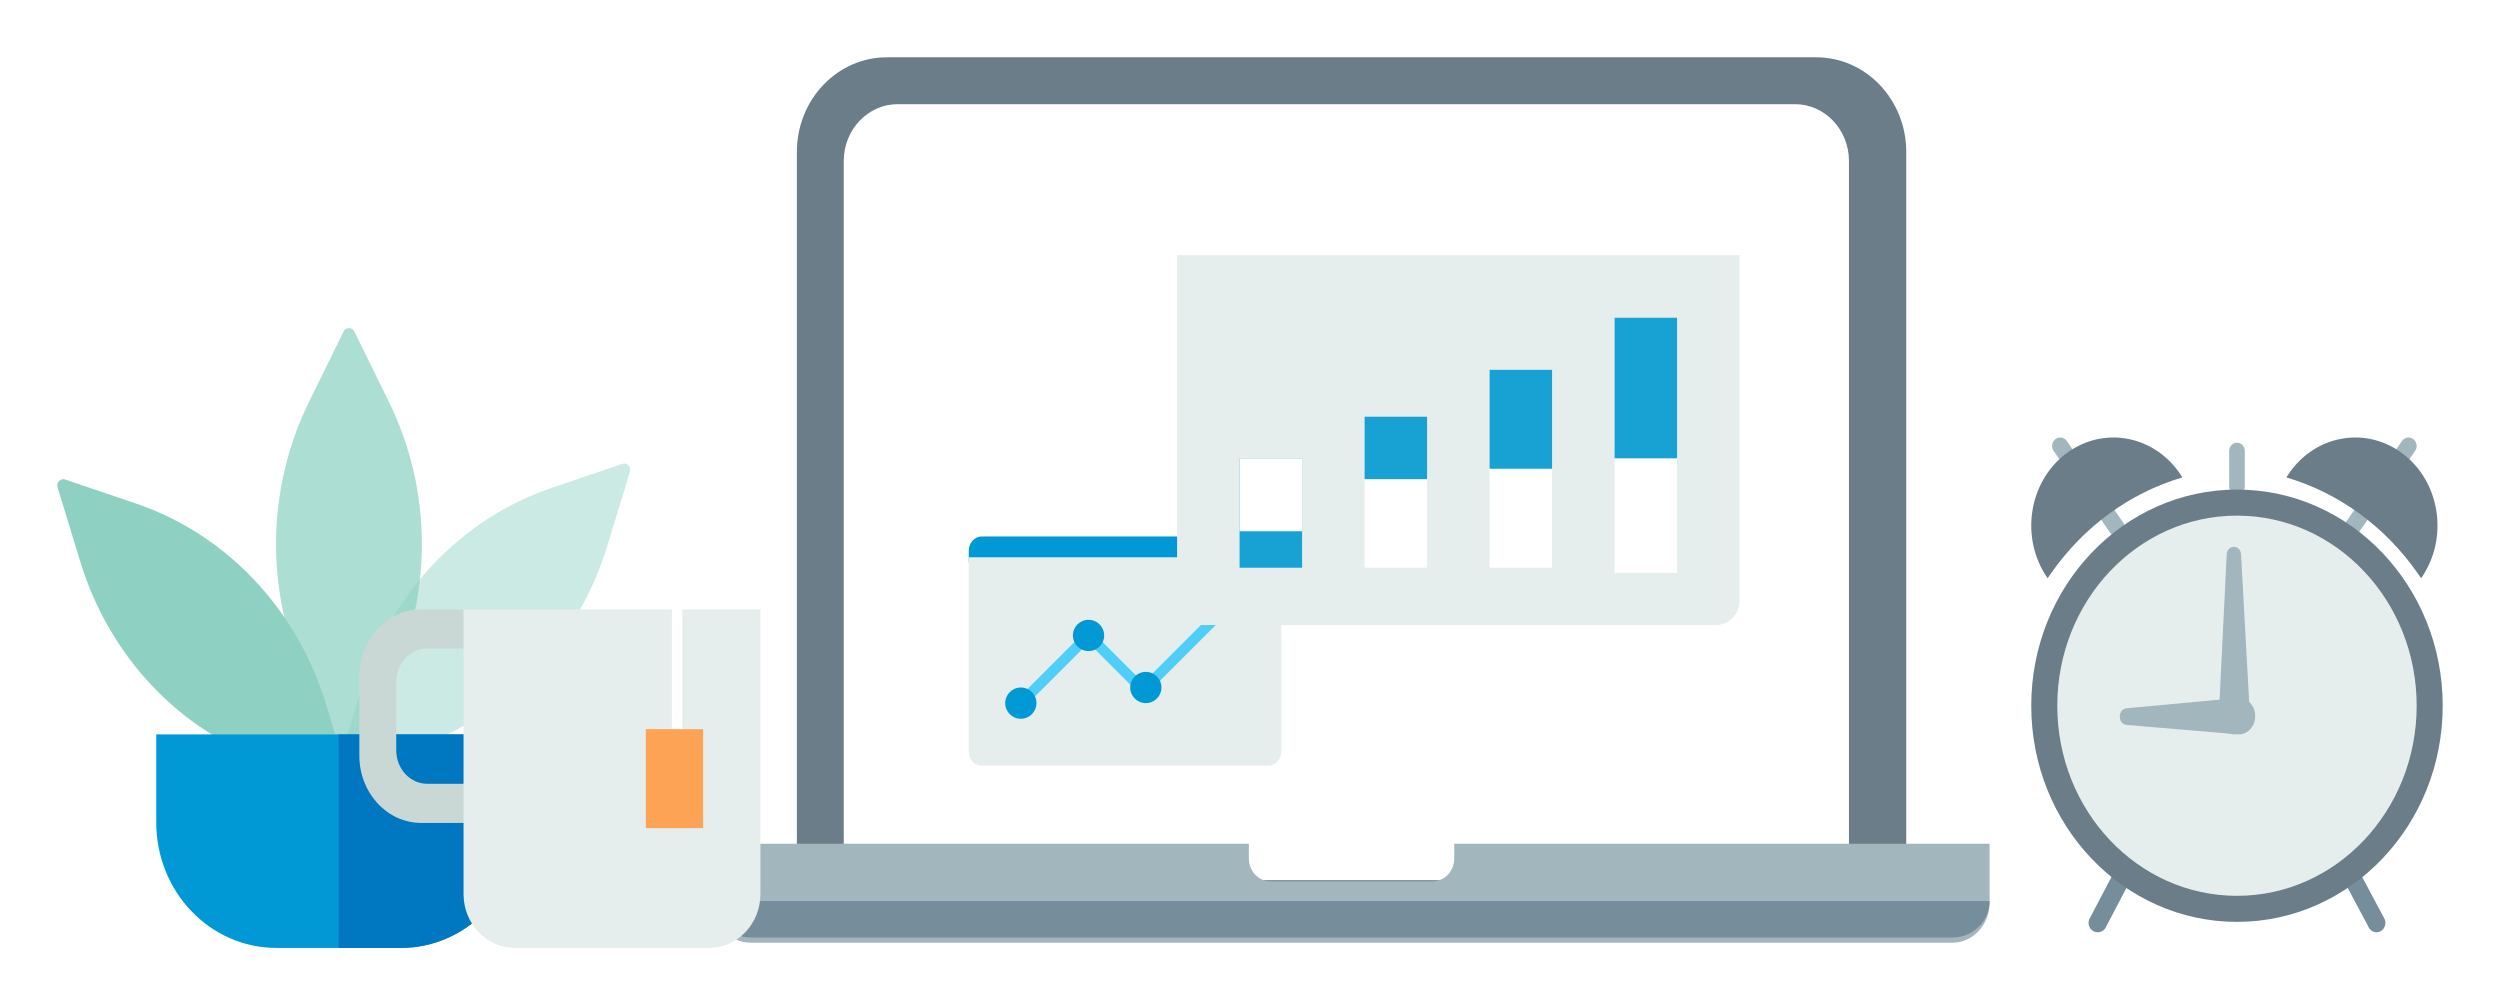 <?xml version="1.0" encoding="UTF-8"?>
<svg width="480px" height="193px" viewBox="0 0 480 193" version="1.1" xmlns="http://www.w3.org/2000/svg" xmlns:xlink="http://www.w3.org/1999/xlink">
    <!-- Generator: Sketch 48.2 (47327) - http://www.bohemiancoding.com/sketch -->
    <title>Illustration</title>
    <desc>Created with Sketch.</desc>
    <defs>
        <filter x="-3.6%" y="-9.6%" width="107.2%" height="119.3%" filterUnits="objectBoundingBox" id="filter-1">
            <feOffset dx="0" dy="0" in="SourceAlpha" result="shadowOffsetOuter1"></feOffset>
            <feGaussianBlur stdDeviation="5.5" in="shadowOffsetOuter1" result="shadowBlurOuter1"></feGaussianBlur>
            <feColorMatrix values="0 0 0 0 0   0 0 0 0 0   0 0 0 0 0  0 0 0 0.5 0" type="matrix" in="shadowBlurOuter1" result="shadowMatrixOuter1"></feColorMatrix>
            <feMerge>
                <feMergeNode in="shadowMatrixOuter1"></feMergeNode>
                <feMergeNode in="SourceGraphic"></feMergeNode>
            </feMerge>
        </filter>
    </defs>
    <g id="首页" stroke="none" stroke-width="1" fill="none" fill-rule="evenodd">
        <g id="Illustration" filter="url(#filter-1)" transform="translate(11, 11)">
            <path d="M355,160 L142,160 L142,18.176 C142,8.137 149.739,0 159.285,0 L337.715,0 C347.261,0 355,8.137 355,18.176 L355,160 Z" id="Fill-3" fill="#6A7D88"></path>
            <path d="M344,158 L151,158 L151,19.917 C151,13.888 155.639,9 161.363,9 L333.636,9 C339.36,9 344,13.888 344,19.917 L344,158 Z" id="Fill-5" fill="#FFFFFF"></path>
            <path d="M268.221,151 L268.221,153.805 C268.221,156.231 266.398,158.198 264.15,158.198 L232.849,158.198 C230.6,158.198 228.778,156.231 228.778,153.805 L228.778,151 L126,151 L126,162.304 C126,166.555 129.192,170 133.13,170 L363.869,170 C367.807,170 371,166.555 371,162.304 L371,151 L268.221,151 Z" id="Fill-7" fill="#A2B6BD"></path>
            <path d="M133.13,169 L363.869,169 C367.807,169 371,165.866 371,162 L126,162 C126,165.866 129.192,169 133.13,169" id="Fill-9" fill="#768D9B"></path>
            <path d="M235,97 L175,97 L175,94.765 C175,93.238 176.129,92 177.522,92 L232.478,92 C233.87,92 235,93.238 235,94.765 L235,97 Z" id="Fill-11" fill="#0099D5"></path>
            <path d="M232.478,136 L177.523,136 C176.13,136 175,134.799 175,133.32 L175,96 L235,96 L235,133.32 C235,134.799 233.871,136 232.478,136" id="Fill-13" fill="#E5EEEC"></path>
            <polygon id="Fill-15" fill="#4FCFF7" points="185.43 125 184 123.57 198.57 109 200 110.431"></polygon>
            <polygon id="Fill-17" fill="#4FCFF7" points="210.43 121 209 119.57 223.57 105 225 106.431"></polygon>
            <polygon id="Fill-19" fill="#4FCFF7" points="208 119.566 206.566 121 197 111.434 198.434 110"></polygon>
            <path d="M188,124 C188,125.657 186.657,127 185,127 C183.344,127 182,125.657 182,124 C182,122.343 183.344,121 185,121 C186.657,121 188,122.343 188,124" id="Fill-21" fill="#0099D5"></path>
            <path d="M201,111 C201,112.657 199.657,114 198,114 C196.344,114 195,112.657 195,111 C195,109.343 196.344,108 198,108 C199.657,108 201,109.343 201,111" id="Fill-23" fill="#0099D5"></path>
            <path d="M212,121 C212,122.657 210.657,124 209,124 C207.344,124 206,122.657 206,121 C206,119.343 207.344,118 209,118 C210.657,118 212,119.343 212,121" id="Fill-25" fill="#0099D5"></path>
            <path d="M227,105 C227,106.657 225.657,108 224,108 C222.344,108 221,106.657 221,105 C221,103.343 222.344,102 224,102 C225.657,102 227,103.343 227,105" id="Fill-27" fill="#0099D5"></path>
            <path d="M323,40 L215,40 L215,35.965 C215,33.223 217.026,31 219.528,31 L318.472,31 C320.972,31 323,33.223 323,35.965 L323,40 Z" id="Fill-29" fill="#FFFFFF"></path>
            <path d="M318.472,109 L219.528,109 C217.028,109 215,106.875 215,104.255 L215,38 L323,38 L323,104.255 C323,106.875 320.972,109 318.472,109" id="Fill-31" fill="#E5EEEC"></path>
            <polygon id="Fill-33" fill="#17A2D3" points="227 98 239 98 239 77 227 77"></polygon>
            <polygon id="Fill-35" fill="#FFFFFF" points="227 91 239 91 239 77 227 77"></polygon>
            <polygon id="Fill-36" fill="#FFFFFF" points="251 98 263 98 263 69 251 69"></polygon>
            <polygon id="Fill-37" fill="#17A2D3" points="251 81 263 81 263 69 251 69"></polygon>
            <polygon id="Fill-38" fill="#FFFFFF" points="275 98 287 98 287 60 275 60"></polygon>
            <polygon id="Fill-39" fill="#17A2D3" points="275 79 287 79 287 60 275 60"></polygon>
            <polygon id="Fill-40" fill="#FFFFFF" points="299 99 311 99 311 50 299 50"></polygon>
            <polygon id="Fill-41" fill="#17A2D3" points="299 77 311 77 311 50 299 50"></polygon>
            <path d="M69.091,132.326 L55.504,136.939 C54.612,137.243 53.77,136.355 54.057,135.416 L58.436,121.1 C61.188,112.106 65.93,103.932 72.272,97.251 C78.614,90.569 86.372,85.573 94.909,82.674 L108.496,78.06 C109.388,77.758 110.23,78.645 109.943,79.585 L105.564,93.9 C102.812,102.893 98.07,111.068 91.728,117.749 C85.386,124.43 77.628,129.427 69.091,132.326" id="Fill-42" fill-opacity="0.46" fill="#8ED1C2"></path>
            <path d="M63.666,120.859 L57.041,134.337 C56.606,135.221 55.394,135.221 54.959,134.337 L48.334,120.859 C44.171,112.392 42,103.014 42,93.5 C42,83.985 44.171,74.608 48.334,66.141 L54.959,52.663 C55.394,51.779 56.606,51.779 57.041,52.663 L63.666,66.141 C67.828,74.608 70,83.985 70,93.5 C70,103.014 67.828,112.392 63.666,120.859" id="Fill-43" fill-opacity="0.72" fill="#8ED1C2"></path>
            <path d="M55.943,138.415 C56.231,139.355 55.388,140.242 54.497,139.94 L40.909,135.326 C32.372,132.427 24.614,127.431 18.272,120.749 C11.93,114.067 7.188,105.893 4.436,96.9 L0.057,82.585 C-0.23,81.645 0.612,80.758 1.504,81.06 L15.091,85.674 C23.627,88.573 31.387,93.569 37.728,100.251 C44.069,106.933 48.812,115.107 51.563,124.1 L55.943,138.415 Z" id="Fill-44" fill="#8ED1C2"></path>
            <path d="M42.056,171 C29.322,171 19,160.211 19,146.902 L19,130 L89,130 L89,146.902 C89,160.211 78.678,171 65.944,171 L42.056,171 Z" id="Fill-45" fill="#0099D5"></path>
            <path d="M54,130 L54,171 L65.944,171 C78.678,171 89,160.211 89,146.902 L89,130 L54,130 Z" id="Fill-46" fill="#0077C1"></path>
            <path d="M65.077,133.048 L65.077,119.954 C65.077,116.397 67.736,113.513 71.016,113.513 L85,113.513 L85,106 L69.877,106 C63.317,106 58,111.767 58,118.88 L58,134.121 C58,141.234 63.317,147 69.877,147 L85,147 L85,139.487 L71.016,139.487 C67.736,139.487 65.077,136.604 65.077,133.048" id="Fill-47" fill="#CAD8D5"></path>
            <path d="M125.15,171 L87.85,171 C82.411,171 78,166.37 78,160.66 L78,106 L135,106 L135,160.66 C135,166.37 130.591,171 125.15,171" id="Fill-48" fill="#E5EEEC"></path>
            <polygon id="Fill-49" fill="#FFFFFF" points="118 139 120 139 120 105 118 105"></polygon>
            <polygon id="Fill-50" fill="#FCA356" points="113 148 124 148 124 129 113 129"></polygon>
            <path d="M418.5,84 C417.672,84 417,83.293 417,82.422 L417,75.578 C417,74.707 417.672,74 418.5,74 C419.328,74 420,74.707 420,75.578 L420,82.422 C420,83.293 419.328,84 418.5,84" id="Fill-53" fill="#A2B6BD"></path>
            <path d="M396.351,91.693 C395.651,92.219 394.675,92.052 394.171,91.323 L383.294,75.579 C382.79,74.849 382.95,73.832 383.649,73.306 C384.35,72.782 385.326,72.947 385.829,73.677 L396.706,89.422 C397.21,90.151 397.05,91.168 396.351,91.693" id="Fill-54" fill="#A2B6BD"></path>
            <path d="M391.139,167.881 C390.227,167.524 389.769,166.478 390.116,165.542 L396.696,153 L400,154.291 L393.42,166.833 C393.073,167.768 392.05,168.237 391.139,167.881" id="Fill-55" fill="#768D9B"></path>
            <path d="M445.896,167.881 C446.78,167.524 447.224,166.478 446.887,165.542 L440.203,153 L437,154.291 L443.684,166.833 C444.022,167.768 445.012,168.237 445.896,167.881" id="Fill-56" fill="#768D9B"></path>
            <path d="M382.155,100 L382.801,99.075 C389.055,90.117 397.918,83.641 407.992,80.672 L408,80.651 C403.098,72.642 393.023,70.603 385.744,76.049 C378.465,81.493 376.791,92.321 382.133,100 L382.155,100 Z" id="Fill-57" fill="#6A7D88"></path>
            <path d="M439.649,91.693 C440.349,92.219 441.325,92.052 441.829,91.323 L452.706,75.579 C453.21,74.849 453.05,73.832 452.351,73.306 C451.65,72.782 450.674,72.947 450.171,73.677 L439.294,89.422 C438.79,90.151 438.95,91.168 439.649,91.693" id="Fill-58" fill="#A2B6BD"></path>
            <path d="M453.845,100 L453.199,99.075 C446.945,90.117 438.082,83.641 428.008,80.672 L428,80.651 C432.902,72.642 442.977,70.603 450.256,76.049 C457.535,81.493 459.209,92.321 453.867,100 L453.845,100 Z" id="Fill-59" fill="#6A7D88"></path>
            <path d="M458,124.5 C458,147.42 440.315,166 418.501,166 C396.685,166 379,147.42 379,124.5 C379,101.58 396.685,83 418.501,83 C440.315,83 458,101.58 458,124.5" id="Fill-60" fill="#6A7D88"></path>
            <path d="M453,124.5 C453,144.659 437.554,161 418.501,161 C399.447,161 384,144.659 384,124.5 C384,104.341 399.447,88 418.501,88 C437.554,88 453,104.341 453,124.5" id="Fill-61" fill="#E5EEEC"></path>
            <path d="M416.528,95.443 L415.005,126.493 C414.959,127.407 415.256,128.301 415.826,128.964 C417.006,130.339 418.993,130.348 420.174,128.974 C420.748,128.305 421.045,127.402 420.994,126.48 L419.275,95.432 C419.169,93.516 416.622,93.526 416.528,95.443" id="Fill-62" fill="#A2B6BD"></path>
            <path d="M397.364,128.192 L418.706,129.995 C419.568,130.045 420.408,129.695 421.032,129.029 C422.322,127.646 422.325,125.329 421.026,123.956 C420.393,123.288 419.541,122.945 418.673,123.007 L397.345,124.987 C395.539,125.117 395.558,128.089 397.364,128.192" id="Fill-63" fill="#A2B6BD"></path>
        </g>
    </g>
</svg>